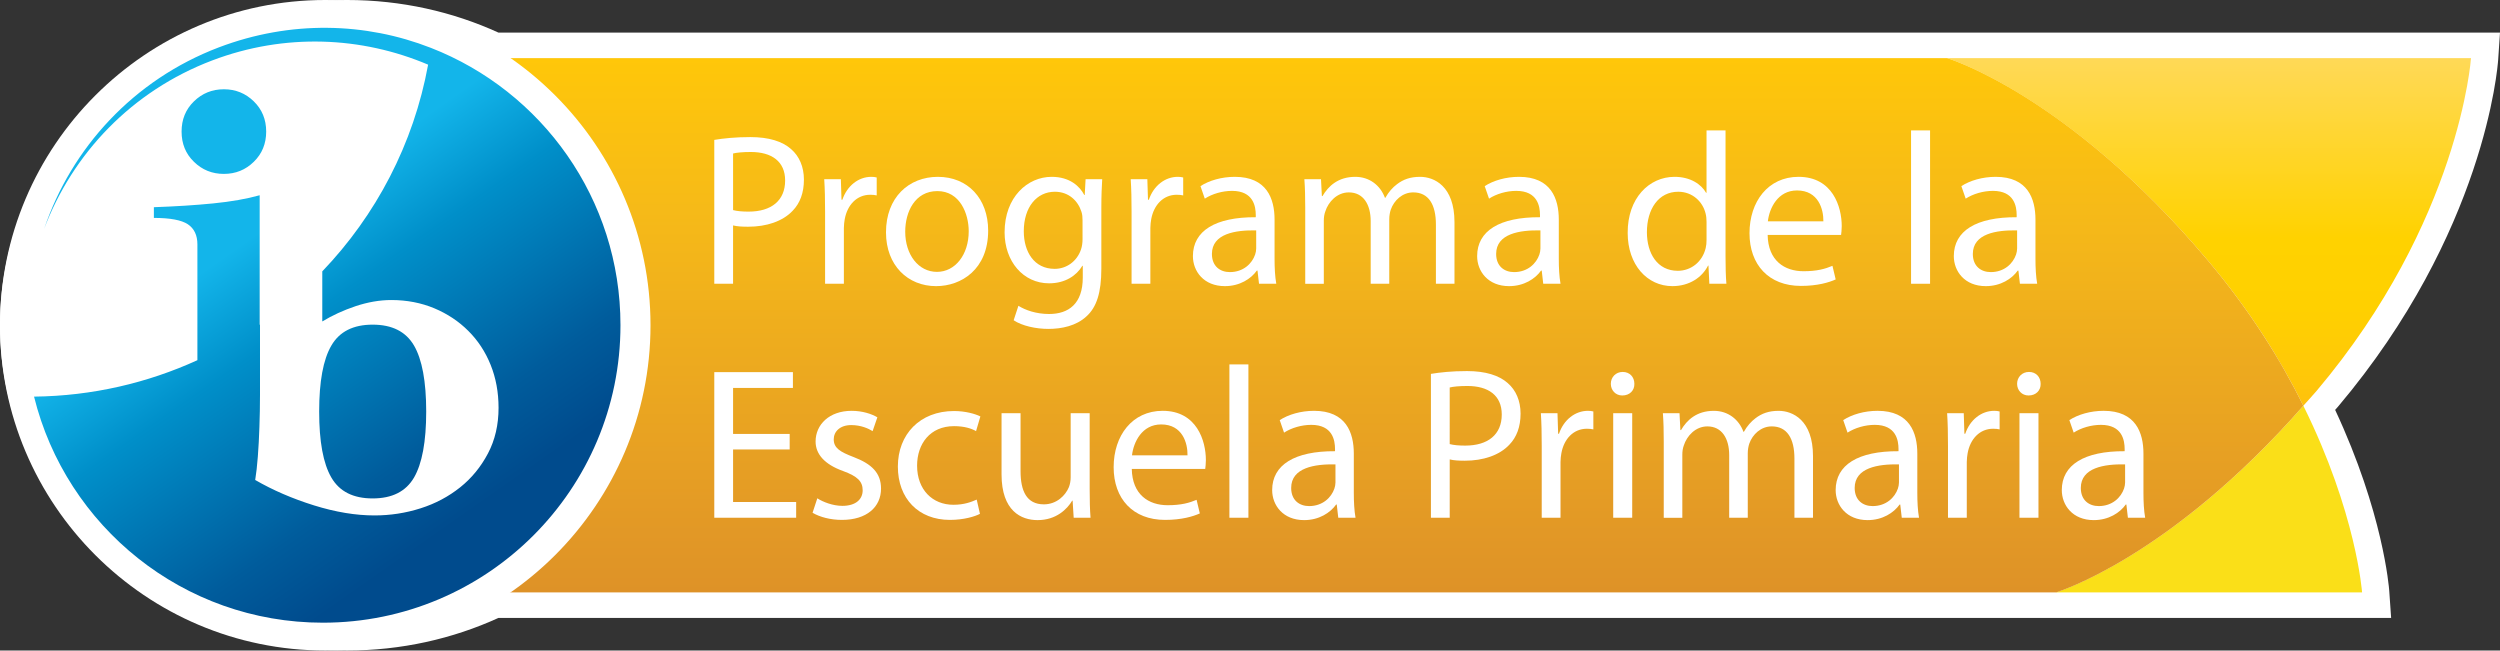 <!-- Generator: Adobe Illustrator 19.2.1, SVG Export Plug-In . SVG Version: 6.00 Build 0)  -->
<svg xmlns="http://www.w3.org/2000/svg" xmlns:xlink="http://www.w3.org/1999/xlink" version="1.1" id="Layer_2" x="0px" y="0px" width="277.795px" height="72.283px" viewBox="0 0 277.795 72.283" enable-background="new 0 0 277.795 72.283" xml:space="preserve">
<rect x="0" y="0" width="277.795" height="72.283" fill="#333333" stroke="none"/>
<g>
	<g>
		<path fill="#FFFFFF" d="M277.592,6.635l0.203-3.012l-60.958,0.003l-0.011-0.003H55.389C50.303,1.304,44.596,0,38.571,0    C17.303,0,0,16.213,0,36.142s17.303,36.142,38.571,36.142c6.025,0,11.732-1.304,16.818-3.623h153.417h20.132h36.76l-0.211-3.02    c-0.025-0.364-0.674-8.674-6.011-20.095c0.102-0.114,0.206-0.226,0.303-0.34C276.131,25.838,277.538,7.41,277.592,6.635z"/>
		<g>
			<g>
				<linearGradient id="SVGID_1_" gradientUnits="userSpaceOnUse" x1="245.464" y1="6.457" x2="245.464" y2="65.734">
					<stop offset="0" style="stop-color:#FFD957"/>
					<stop offset="0.337" style="stop-color:#FFD200"/>
					<stop offset="0.469" style="stop-color:#FFD000"/>
					<stop offset="0.591" style="stop-color:#FFC808"/>
					<stop offset="0.71" style="stop-color:#FDBA12"/>
					<stop offset="0.826" style="stop-color:#FAA71A"/>
					<stop offset="0.902" style="stop-color:#F8971D"/>
				</linearGradient>
				<path fill="url(#SVGID_1_)" d="M216.356,6.457c0,0,13.408,4.047,28.911,22.412c4.748,5.622,8.182,11.178,10.676,16.215      c0.468-0.532,0.992-1.08,1.462-1.638c15.953-18.894,17.167-36.989,17.167-36.989H216.356z"/>
				<path fill="#FADF18" d="M228.426,65.826h34.043c0,0-0.618-8.811-6.525-20.742C241.002,62.104,228.426,65.826,228.426,65.826z"/>
				<linearGradient id="SVGID_2_" gradientUnits="userSpaceOnUse" x1="156.223" y1="6.291" x2="156.223" y2="65.826">
					<stop offset="0" style="stop-color:#FFC709"/>
					<stop offset="0.287" style="stop-color:#F6BA18"/>
					<stop offset="0.834" style="stop-color:#E49B25"/>
					<stop offset="1" style="stop-color:#DE9227"/>
				</linearGradient>
				<path fill="url(#SVGID_2_)" d="M56.503,65.826h171.965c0,0,12.558-3.749,27.476-20.742c-2.498-5.045-5.939-10.608-10.695-16.24      C229.72,10.445,216.356,6.457,216.356,6.457H56.503"/>
			</g>
			<g>
				<path fill="#FFFFFF" d="M36.142,0C16.213,0,0,16.213,0,36.142s16.213,36.142,36.142,36.142      c19.928,0,36.141-16.213,36.141-36.142S56.07,0,36.142,0z"/>
				<g>
					<linearGradient id="SVGID_3_" gradientUnits="userSpaceOnUse" x1="16.999" y1="9.161" x2="54.848" y2="63.215">
						<stop offset="0.309" style="stop-color:#13B5EA"/>
						<stop offset="0.473" style="stop-color:#008FC9"/>
						<stop offset="0.764" style="stop-color:#005C9C"/>
						<stop offset="0.899" style="stop-color:#004B8D"/>
					</linearGradient>
					<path fill="url(#SVGID_3_)" d="M68.945,36.132c0,18.26-14.804,33.06-33.064,33.06c-15.523,0-28.537-10.702-32.097-25.12       c6.472-0.073,12.607-1.52,18.151-4.049V27.157c0-1.021-0.359-1.767-1.064-2.239c-0.709-0.466-1.962-0.704-3.773-0.704v-1.19       c2.396-0.084,4.593-0.223,6.589-0.421c1.998-0.199,3.716-0.501,5.167-0.908v14.4c0.007-0.011,0.026-0.017,0.036-0.025v4.312       c0,1.06,0,2.22,0,3.474c0,1.22-0.024,2.414-0.065,3.591c-0.037,1.18-0.099,2.281-0.176,3.295       c-0.08,1.021-0.175,1.88-0.292,2.592c1.961,1.134,4.138,2.076,6.539,2.825c2.395,0.747,4.634,1.115,6.717,1.115       c1.766,0,3.474-0.265,5.126-0.793c1.653-0.523,3.114-1.311,4.393-2.329c1.275-1.018,2.305-2.277,3.091-3.772       c0.788-1.493,1.175-3.187,1.175-5.067c0-1.731-0.296-3.318-0.883-4.776c-0.586-1.455-1.415-2.713-2.478-3.769       c-1.064-1.065-2.319-1.897-3.777-2.511c-1.45-0.604-3.045-0.918-4.777-0.918c-1.301,0-2.624,0.235-3.98,0.686       c-1.36,0.458-2.588,1.026-3.692,1.694v-5.566c5.955-6.215,10.147-14.141,11.76-22.968c-7.37-3.128-15.906-3.535-23.983-0.472       C14.611,10.115,8.048,17.107,4.903,25.432c3.03-8.958,9.891-16.548,19.423-20.172c7.968-3.02,16.29-2.782,23.551,0.057       c0.005-0.008-0.003,0.014,0,0C60.204,10.122,68.945,22.102,68.945,36.132z M36.821,53.063c0.9,1.554,2.433,2.321,4.585,2.321       c2.166,0,3.691-0.768,4.6-2.321c0.899-1.552,1.353-3.997,1.353-7.336c0-3.333-0.453-5.782-1.353-7.329       c-0.909-1.552-2.434-2.324-4.6-2.324c-2.153,0-3.686,0.772-4.585,2.324c-0.908,1.547-1.356,3.996-1.356,7.329       C35.465,49.065,35.914,51.511,36.821,53.063z M28.203,17.977c0.915-0.892,1.375-2.012,1.375-3.356       c0-1.343-0.46-2.46-1.375-3.356c-0.919-0.895-2.021-1.345-3.326-1.345c-1.307,0-2.411,0.45-3.328,1.345       c-0.921,0.896-1.372,2.014-1.372,3.356c0,1.344,0.451,2.464,1.372,3.356c0.917,0.9,2.021,1.347,3.328,1.347       C26.182,19.323,27.284,18.877,28.203,17.977z"/>
				</g>
			</g>
		</g>
	</g>
	<g>
		<path fill="#FFFFFF" d="M79.37,15.545c1.008-0.168,2.328-0.312,4.008-0.312c2.064,0,3.576,0.48,4.536,1.344    c0.888,0.768,1.416,1.944,1.416,3.384c0,1.464-0.432,2.616-1.248,3.456c-1.104,1.176-2.904,1.776-4.945,1.776    c-0.624,0-1.2-0.024-1.68-0.144v6.48H79.37V15.545z M81.458,23.346c0.456,0.12,1.032,0.168,1.729,0.168    c2.52,0,4.056-1.224,4.056-3.457c0-2.136-1.512-3.168-3.816-3.168c-0.912,0-1.608,0.072-1.968,0.168V23.346z"/>
		<path fill="#FFFFFF" d="M91.682,23.538c0-1.368-0.024-2.544-0.096-3.625h1.848l0.072,2.28h0.096c0.528-1.56,1.8-2.544,3.216-2.544    c0.24,0,0.408,0.024,0.6,0.072v1.992c-0.216-0.048-0.432-0.072-0.72-0.072c-1.488,0-2.544,1.128-2.832,2.712    c-0.048,0.288-0.096,0.624-0.096,0.984v6.192h-2.088V23.538z"/>
		<path fill="#FFFFFF" d="M109.803,25.626c0,4.296-2.977,6.169-5.785,6.169c-3.144,0-5.568-2.304-5.568-5.977    c0-3.889,2.545-6.168,5.76-6.168C107.547,19.649,109.803,22.073,109.803,25.626z M100.586,25.746c0,2.545,1.464,4.464,3.528,4.464    c2.016,0,3.528-1.896,3.528-4.512c0-1.968-0.984-4.464-3.48-4.464C101.666,21.233,100.586,23.538,100.586,25.746z"/>
		<path fill="#FFFFFF" d="M122.475,19.913c-0.048,0.84-0.096,1.776-0.096,3.192v6.745c0,2.664-0.528,4.296-1.656,5.305    c-1.128,1.056-2.76,1.392-4.224,1.392c-1.392,0-2.928-0.336-3.864-0.96l0.528-1.608c0.768,0.48,1.968,0.912,3.408,0.912    c2.16,0,3.745-1.128,3.745-4.057v-1.296h-0.048c-0.648,1.08-1.896,1.944-3.696,1.944c-2.88,0-4.944-2.448-4.944-5.665    c0-3.937,2.568-6.168,5.232-6.168c2.016,0,3.12,1.056,3.624,2.016h0.048l0.096-1.753H122.475z M120.29,24.498    c0-0.36-0.024-0.672-0.12-0.96c-0.384-1.224-1.417-2.232-2.953-2.232c-2.016,0-3.456,1.705-3.456,4.393    c0,2.28,1.152,4.176,3.432,4.176c1.296,0,2.472-0.816,2.928-2.16c0.12-0.36,0.168-0.768,0.168-1.128V24.498z"/>
		<path fill="#FFFFFF" d="M125.738,23.538c0-1.368-0.024-2.544-0.096-3.625h1.848l0.072,2.28h0.096    c0.528-1.56,1.8-2.544,3.216-2.544c0.24,0,0.408,0.024,0.6,0.072v1.992c-0.216-0.048-0.432-0.072-0.72-0.072    c-1.488,0-2.544,1.128-2.832,2.712c-0.048,0.288-0.096,0.624-0.096,0.984v6.192h-2.088V23.538z"/>
		<path fill="#FFFFFF" d="M139.899,31.53l-0.168-1.464h-0.072c-0.648,0.912-1.896,1.729-3.552,1.729    c-2.353,0-3.553-1.656-3.553-3.337c0-2.808,2.497-4.344,6.985-4.32v-0.24c0-0.96-0.264-2.688-2.64-2.688    c-1.08,0-2.208,0.336-3.025,0.864l-0.48-1.392c0.96-0.624,2.352-1.032,3.816-1.032c3.553,0,4.417,2.424,4.417,4.752v4.344    c0,1.008,0.048,1.992,0.191,2.784H139.899z M139.586,25.602c-2.304-0.048-4.92,0.36-4.92,2.616c0,1.368,0.912,2.017,1.992,2.017    c1.512,0,2.472-0.96,2.808-1.944c0.072-0.216,0.12-0.456,0.12-0.672V25.602z"/>
		<path fill="#FFFFFF" d="M145.034,23.058c0-1.2-0.023-2.184-0.096-3.145h1.848l0.097,1.873h0.071    c0.648-1.104,1.729-2.136,3.648-2.136c1.584,0,2.784,0.96,3.289,2.328h0.048c0.359-0.648,0.815-1.152,1.296-1.512    c0.696-0.528,1.464-0.816,2.568-0.816c1.536,0,3.816,1.008,3.816,5.04v6.841h-2.064v-6.577c0-2.232-0.816-3.576-2.52-3.576    c-1.2,0-2.136,0.888-2.496,1.92c-0.096,0.288-0.168,0.672-0.168,1.056v7.177h-2.064v-6.96c0-1.848-0.816-3.192-2.424-3.192    c-1.32,0-2.28,1.056-2.616,2.112c-0.12,0.312-0.168,0.672-0.168,1.032v7.009h-2.064V23.058z"/>
		<path fill="#FFFFFF" d="M171.481,31.53l-0.168-1.464h-0.072c-0.647,0.912-1.895,1.729-3.552,1.729    c-2.353,0-3.552-1.656-3.552-3.337c0-2.808,2.496-4.344,6.984-4.32v-0.24c0-0.96-0.264-2.688-2.64-2.688    c-1.08,0-2.208,0.336-3.024,0.864l-0.48-1.392c0.96-0.624,2.352-1.032,3.816-1.032c3.553,0,4.417,2.424,4.417,4.752v4.344    c0,1.008,0.048,1.992,0.191,2.784H171.481z M171.17,25.602c-2.305-0.048-4.921,0.36-4.921,2.616c0,1.368,0.912,2.017,1.992,2.017    c1.513,0,2.473-0.96,2.809-1.944c0.071-0.216,0.12-0.456,0.12-0.672V25.602z"/>
		<path fill="#FFFFFF" d="M191.738,14.489V28.53c0,1.032,0.023,2.208,0.096,3h-1.896l-0.096-2.016h-0.048    c-0.648,1.296-2.064,2.28-3.96,2.28c-2.809,0-4.969-2.377-4.969-5.905c-0.025-3.864,2.376-6.24,5.208-6.24    c1.776,0,2.977,0.84,3.505,1.776h0.048v-6.937H191.738z M189.626,24.642c0-0.264-0.024-0.624-0.096-0.888    c-0.313-1.344-1.465-2.448-3.049-2.448c-2.184,0-3.48,1.92-3.48,4.489c0,2.352,1.152,4.296,3.433,4.296    c1.416,0,2.712-0.936,3.097-2.521c0.071-0.288,0.096-0.576,0.096-0.912V24.642z"/>
		<path fill="#FFFFFF" d="M196.418,26.106c0.048,2.856,1.872,4.032,3.984,4.032c1.512,0,2.424-0.264,3.216-0.6l0.36,1.512    c-0.744,0.336-2.017,0.72-3.864,0.72c-3.577,0-5.713-2.353-5.713-5.857c0-3.504,2.064-6.264,5.448-6.264    c3.793,0,4.801,3.336,4.801,5.472c0,0.432-0.048,0.768-0.072,0.984H196.418z M202.61,24.594c0.023-1.344-0.553-3.432-2.929-3.432    c-2.136,0-3.072,1.968-3.24,3.432H202.61z"/>
		<path fill="#FFFFFF" d="M212.353,14.489h2.112V31.53h-2.112V14.489z"/>
		<path fill="#FFFFFF" d="M224.449,31.53l-0.168-1.464h-0.072c-0.648,0.912-1.896,1.729-3.552,1.729    c-2.353,0-3.553-1.656-3.553-3.337c0-2.808,2.496-4.344,6.984-4.32v-0.24c0-0.96-0.264-2.688-2.64-2.688    c-1.08,0-2.208,0.336-3.024,0.864l-0.48-1.392c0.961-0.624,2.352-1.032,3.816-1.032c3.553,0,4.417,2.424,4.417,4.752v4.344    c0,1.008,0.048,1.992,0.191,2.784H224.449z M224.138,25.602c-2.305-0.048-4.921,0.36-4.921,2.616c0,1.368,0.912,2.017,1.992,2.017    c1.513,0,2.473-0.96,2.809-1.944c0.071-0.216,0.12-0.456,0.12-0.672V25.602z"/>
		<path fill="#FFFFFF" d="M87.747,49.946h-6.289v5.833h7.009v1.752H79.37V41.353h8.737v1.752h-6.649v5.112h6.289V49.946z"/>
		<path fill="#FFFFFF" d="M90.818,55.37c0.624,0.408,1.728,0.84,2.784,0.84c1.536,0,2.256-0.768,2.256-1.728    c0-1.008-0.6-1.56-2.16-2.136c-2.088-0.744-3.072-1.896-3.072-3.288c0-1.872,1.512-3.408,4.008-3.408    c1.176,0,2.209,0.336,2.856,0.72l-0.528,1.536c-0.456-0.288-1.296-0.672-2.376-0.672c-1.248,0-1.944,0.72-1.944,1.584    c0,0.96,0.696,1.392,2.208,1.968c2.016,0.768,3.048,1.776,3.048,3.504c0,2.04-1.585,3.48-4.345,3.48    c-1.272,0-2.448-0.312-3.264-0.792L90.818,55.37z"/>
		<path fill="#FFFFFF" d="M108.89,57.098c-0.552,0.288-1.776,0.672-3.336,0.672c-3.504,0-5.785-2.376-5.785-5.929    c0-3.576,2.448-6.168,6.241-6.168c1.248,0,2.352,0.312,2.928,0.6l-0.48,1.632c-0.504-0.288-1.296-0.552-2.448-0.552    c-2.665,0-4.104,1.968-4.104,4.392c0,2.688,1.728,4.345,4.032,4.345c1.2,0,1.992-0.312,2.592-0.576L108.89,57.098z"/>
		<path fill="#FFFFFF" d="M121.082,54.362c0,1.2,0.024,2.256,0.096,3.168h-1.872l-0.12-1.896h-0.048    c-0.552,0.936-1.776,2.16-3.84,2.16c-1.824,0-4.008-1.008-4.008-5.088v-6.793h2.112v6.433c0,2.208,0.672,3.696,2.592,3.696    c1.416,0,2.4-0.984,2.784-1.92c0.12-0.312,0.192-0.696,0.192-1.08v-7.129h2.112V54.362z"/>
		<path fill="#FFFFFF" d="M125.762,52.106c0.048,2.856,1.872,4.032,3.984,4.032c1.512,0,2.424-0.264,3.216-0.6l0.36,1.512    c-0.744,0.336-2.016,0.72-3.864,0.72c-3.576,0-5.712-2.353-5.712-5.857c0-3.504,2.064-6.264,5.448-6.264    c3.792,0,4.801,3.336,4.801,5.472c0,0.432-0.048,0.768-0.072,0.984H125.762z M131.954,50.594c0.024-1.344-0.552-3.432-2.928-3.432    c-2.136,0-3.072,1.968-3.24,3.432H131.954z"/>
		<path fill="#FFFFFF" d="M136.609,40.489h2.112V57.53h-2.112V40.489z"/>
		<path fill="#FFFFFF" d="M148.706,57.53l-0.168-1.464h-0.072c-0.647,0.912-1.896,1.728-3.552,1.728    c-2.353,0-3.553-1.656-3.553-3.336c0-2.808,2.497-4.344,6.984-4.32v-0.24c0-0.96-0.264-2.688-2.64-2.688    c-1.08,0-2.208,0.336-3.024,0.864l-0.48-1.392c0.96-0.624,2.352-1.032,3.816-1.032c3.552,0,4.416,2.424,4.416,4.753v4.344    c0,1.008,0.048,1.992,0.191,2.784H148.706z M148.394,51.602c-2.305-0.048-4.921,0.36-4.921,2.616c0,1.368,0.912,2.017,1.992,2.017    c1.513,0,2.473-0.96,2.809-1.944c0.071-0.216,0.12-0.456,0.12-0.672V51.602z"/>
		<path fill="#FFFFFF" d="M159.001,41.545c1.008-0.168,2.328-0.312,4.008-0.312c2.064,0,3.577,0.48,4.537,1.344    c0.888,0.768,1.416,1.944,1.416,3.384c0,1.464-0.433,2.616-1.248,3.456c-1.104,1.176-2.904,1.776-4.944,1.776    c-0.624,0-1.2-0.024-1.681-0.144v6.48h-2.088V41.545z M161.088,49.346c0.456,0.12,1.032,0.168,1.729,0.168    c2.52,0,4.056-1.224,4.056-3.456c0-2.136-1.513-3.168-3.816-3.168c-0.912,0-1.608,0.072-1.969,0.168V49.346z"/>
		<path fill="#FFFFFF" d="M171.313,49.538c0-1.368-0.023-2.544-0.096-3.625h1.848l0.072,2.28h0.096    c0.528-1.56,1.801-2.544,3.217-2.544c0.24,0,0.408,0.024,0.6,0.072v1.992c-0.216-0.048-0.432-0.072-0.72-0.072    c-1.488,0-2.544,1.128-2.832,2.712c-0.048,0.288-0.097,0.624-0.097,0.984v6.192h-2.088V49.538z"/>
		<path fill="#FFFFFF" d="M181.608,42.649c0.023,0.72-0.504,1.296-1.345,1.296c-0.743,0-1.271-0.576-1.271-1.296    c0-0.744,0.552-1.32,1.32-1.32C181.104,41.329,181.608,41.905,181.608,42.649z M179.256,57.53V45.913h2.112V57.53H179.256z"/>
		<path fill="#FFFFFF" d="M184.872,49.058c0-1.2-0.023-2.184-0.096-3.144h1.848l0.097,1.873h0.071    c0.648-1.105,1.729-2.136,3.648-2.136c1.584,0,2.784,0.96,3.289,2.328h0.048c0.359-0.648,0.815-1.152,1.296-1.512    c0.696-0.528,1.464-0.816,2.568-0.816c1.536,0,3.816,1.008,3.816,5.04v6.841h-2.064v-6.577c0-2.232-0.816-3.576-2.521-3.576    c-1.2,0-2.136,0.888-2.496,1.92c-0.096,0.288-0.168,0.672-0.168,1.056v7.177h-2.064v-6.96c0-1.848-0.816-3.192-2.424-3.192    c-1.32,0-2.28,1.056-2.616,2.112c-0.12,0.312-0.168,0.672-0.168,1.032v7.009h-2.064V49.058z"/>
		<path fill="#FFFFFF" d="M211.32,57.53l-0.168-1.464h-0.072c-0.647,0.912-1.895,1.728-3.552,1.728    c-2.352,0-3.553-1.656-3.553-3.336c0-2.808,2.496-4.344,6.984-4.32v-0.24c0-0.96-0.264-2.688-2.64-2.688    c-1.08,0-2.208,0.336-3.024,0.864l-0.48-1.392c0.961-0.624,2.353-1.032,3.816-1.032c3.553,0,4.417,2.424,4.417,4.753v4.344    c0,1.008,0.048,1.992,0.191,2.784H211.32z M211.009,51.602c-2.305-0.048-4.921,0.36-4.921,2.616c0,1.368,0.912,2.017,1.992,2.017    c1.513,0,2.473-0.96,2.809-1.944c0.071-0.216,0.12-0.456,0.12-0.672V51.602z"/>
		<path fill="#FFFFFF" d="M216.456,49.538c0-1.368-0.023-2.544-0.096-3.625h1.848l0.072,2.28h0.096    c0.528-1.56,1.801-2.544,3.217-2.544c0.24,0,0.408,0.024,0.6,0.072v1.992c-0.216-0.048-0.432-0.072-0.72-0.072    c-1.488,0-2.544,1.128-2.832,2.712c-0.048,0.288-0.096,0.624-0.096,0.984v6.192h-2.089V49.538z"/>
		<path fill="#FFFFFF" d="M226.752,42.649c0.023,0.72-0.504,1.296-1.345,1.296c-0.743,0-1.271-0.576-1.271-1.296    c0-0.744,0.552-1.32,1.32-1.32C226.248,41.329,226.752,41.905,226.752,42.649z M224.399,57.53V45.913h2.112V57.53H224.399z"/>
		<path fill="#FFFFFF" d="M236.448,57.53l-0.168-1.464h-0.072c-0.647,0.912-1.895,1.728-3.552,1.728    c-2.353,0-3.553-1.656-3.553-3.336c0-2.808,2.496-4.344,6.984-4.32v-0.24c0-0.96-0.264-2.688-2.64-2.688    c-1.08,0-2.208,0.336-3.024,0.864l-0.48-1.392c0.961-0.624,2.353-1.032,3.816-1.032c3.553,0,4.417,2.424,4.417,4.753v4.344    c0,1.008,0.048,1.992,0.191,2.784H236.448z M236.137,51.602c-2.305-0.048-4.921,0.36-4.921,2.616c0,1.368,0.912,2.017,1.992,2.017    c1.513,0,2.473-0.96,2.809-1.944c0.071-0.216,0.12-0.456,0.12-0.672V51.602z"/>
	</g>
</g>
</svg>